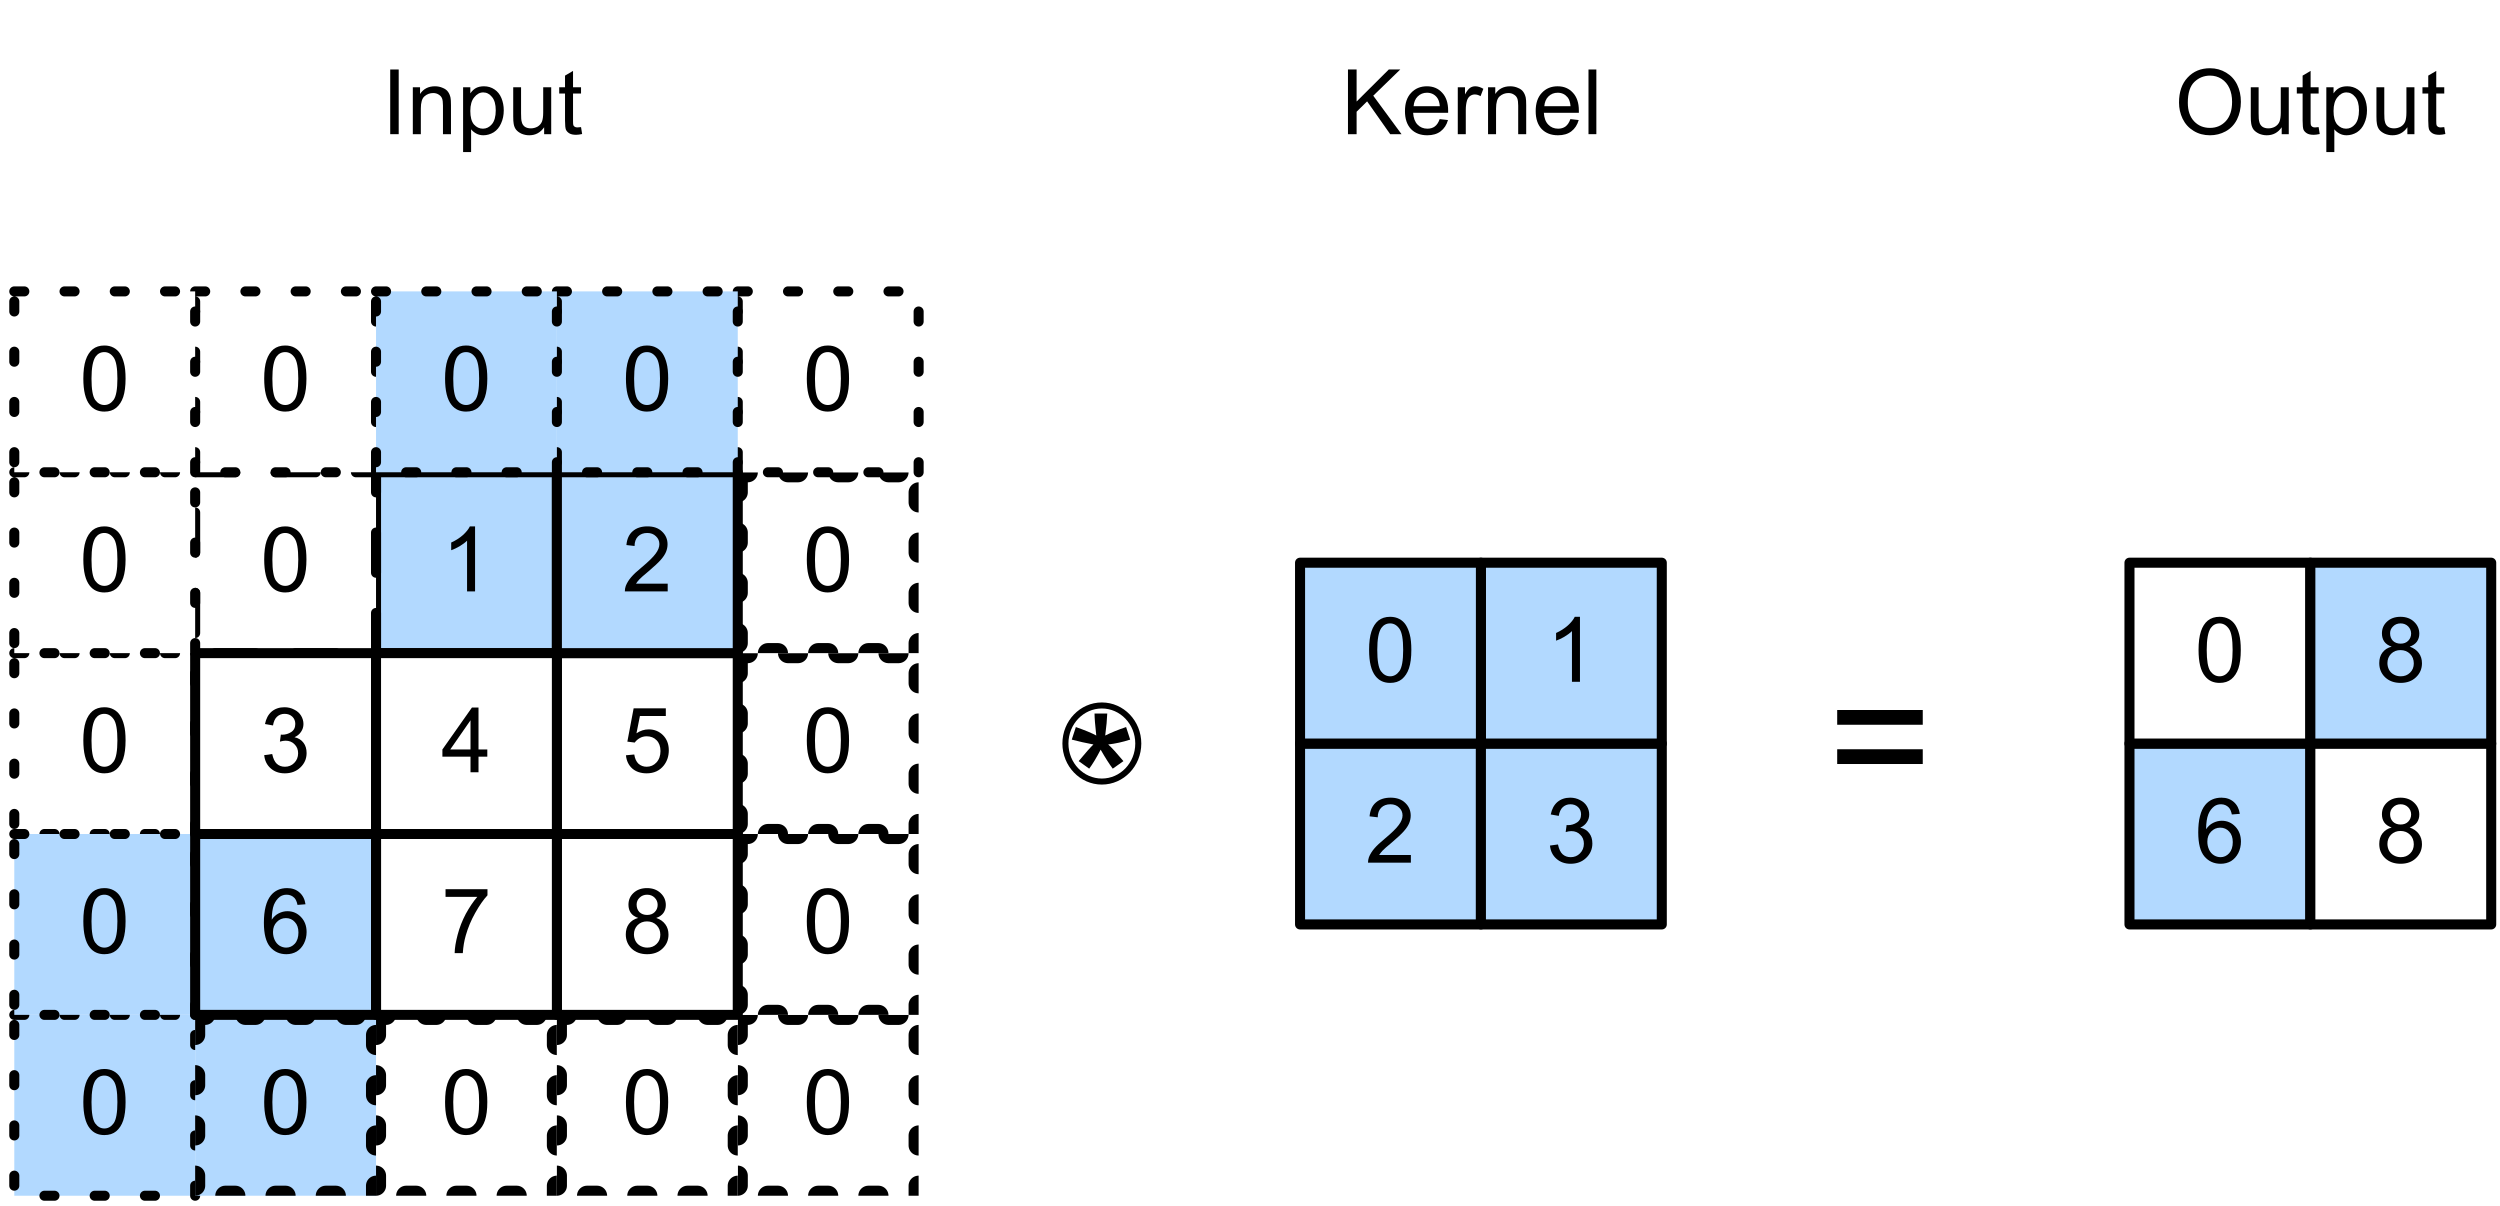 <?xml version="1.0" encoding="UTF-8" standalone="no"?>
<svg
   xmlns:dc="http://purl.org/dc/elements/1.1/"
   xmlns:cc="http://creativecommons.org/ns#"
   xmlns:rdf="http://www.w3.org/1999/02/22-rdf-syntax-ns#"
   xmlns:svg="http://www.w3.org/2000/svg"
   xmlns="http://www.w3.org/2000/svg"
   xmlns:sodipodi="http://sodipodi.sourceforge.net/DTD/sodipodi-0.dtd"
   xmlns:inkscape="http://www.inkscape.org/namespaces/inkscape"
   width="311pt"
   height="150pt"
   viewBox="0 0 311 150"
   version="1.1"
   id="svg212"
   sodipodi:docname="conv_stride.svg"
   inkscape:version="0.92.3 (2405546, 2018-03-11)"
   inkscape:export-filename="/home/mario/magomar@gmail.com/UOC/TFM/figs/other/conv_stride.svg.png"
   inkscape:export-xdpi="96"
   inkscape:export-ydpi="96">
  <sodipodi:namedview
     pagecolor="#ffffff"
     bordercolor="#666666"
     borderopacity="1"
     objecttolerance="10"
     gridtolerance="10"
     guidetolerance="10"
     inkscape:pageopacity="0"
     inkscape:pageshadow="2"
     inkscape:window-width="1960"
     inkscape:window-height="1120"
     id="namedview214"
     showgrid="false"
     inkscape:zoom="3.7234727"
     inkscape:cx="219.61676"
     inkscape:cy="82.848738"
     inkscape:window-x="968"
     inkscape:window-y="520"
     inkscape:window-maximized="0"
     inkscape:current-layer="svg212" />
  <defs
     id="defs23">
    <clipPath
       id="clip1">
      <path
         d="M 46.777 126.25 L 69.277 126.25 L 69.277 148.75 L 46.777 148.75 Z M 46.777 126.25 "
         id="path2" />
    </clipPath>
    <clipPath
       id="clip2">
      <path
         d="M 91.777 126.25 L 114.277 126.25 L 114.277 148.75 L 91.777 148.75 Z M 91.777 126.25 "
         id="path5" />
    </clipPath>
    <clipPath
       id="clip3">
      <path
         d="M 69.277 126.25 L 91.777 126.25 L 91.777 148.75 L 69.277 148.75 Z M 69.277 126.25 "
         id="path8" />
    </clipPath>
    <clipPath
       id="clip4">
      <path
         d="M 24.277 126.25 L 46.777 126.25 L 46.777 148.75 L 24.277 148.75 Z M 24.277 126.25 "
         id="path11" />
    </clipPath>
    <clipPath
       id="clip5">
      <path
         d="M 91.777 81.25 L 114.277 81.25 L 114.277 103.75 L 91.777 103.75 Z M 91.777 81.25 "
         id="path14" />
    </clipPath>
    <clipPath
       id="clip6">
      <path
         d="M 91.777 103.75 L 114.277 103.75 L 114.277 126.25 L 91.777 126.25 Z M 91.777 103.75 "
         id="path17" />
    </clipPath>
    <clipPath
       id="clip7">
      <path
         d="M 91.777 58.75 L 114.277 58.75 L 114.277 81.25 L 91.777 81.25 Z M 91.777 58.75 "
         id="path20" />
    </clipPath>
  </defs>
  <g
     id="surface1">
    <rect
       x="0"
       y="0"
       width="311"
       height="150"
       style="fill:rgb(100%,100%,100%);fill-opacity:1;stroke:none;"
       id="rect25" />
    <g
       clip-path="url(#clip1)"
       clip-rule="nonzero"
       id="g29">
      <path
         style="fill-rule:nonzero;fill:rgb(100%,100%,100%);fill-opacity:1;stroke-width:2;stroke-linecap:round;stroke-linejoin:round;stroke:rgb(0%,0%,0%);stroke-opacity:1;stroke-dasharray:1,4;stroke-miterlimit:10;"
         d="M 48.422 236 L 66.422 236 L 66.422 254 L 48.422 254 Z M 48.422 236 "
         transform="matrix(1.25,0,0,1.25,-13.75,-168.75)"
         id="path27" />
    </g>
    <path
       style=" stroke:none;fill-rule:nonzero;fill:rgb(0%,0%,0%);fill-opacity:1;"
       d="M 55.367 137.102 C 55.367 136.152 55.465 135.383 55.66 134.797 C 55.855 134.211 56.141 133.762 56.52 133.449 C 56.91 133.137 57.398 132.98 57.984 132.98 C 58.426 132.98 58.812 133.074 59.137 133.254 C 59.461 133.426 59.73 133.672 59.938 133.996 C 60.145 134.324 60.309 134.719 60.426 135.188 C 60.555 135.656 60.621 136.297 60.621 137.102 C 60.621 138.039 60.523 138.801 60.328 139.387 C 60.133 139.961 59.84 140.41 59.449 140.734 C 59.07 141.047 58.582 141.203 57.984 141.203 C 57.215 141.203 56.609 140.926 56.168 140.363 C 55.633 139.699 55.367 138.613 55.367 137.102 Z M 56.383 137.102 C 56.383 138.418 56.531 139.297 56.832 139.738 C 57.145 140.168 57.527 140.383 57.984 140.383 C 58.441 140.383 58.824 140.168 59.137 139.738 C 59.449 139.297 59.605 138.418 59.605 137.102 C 59.605 135.773 59.449 134.895 59.137 134.465 C 58.824 134.023 58.441 133.801 57.984 133.801 C 57.527 133.801 57.164 133.992 56.891 134.367 C 56.551 134.863 56.383 135.773 56.383 137.102 Z M 56.383 137.102 "
       id="path31" />
    <path
       style="fill-rule:nonzero;fill:rgb(69.804%,85.098%,100%);fill-opacity:1;stroke-width:1;stroke-linecap:round;stroke-linejoin:round;stroke:rgb(0%,0%,0%);stroke-opacity:1;stroke-dasharray:1,4;stroke-miterlimit:10;"
       d="M 12.422 236 L 30.422 236 L 30.422 254 L 12.422 254 Z M 12.422 236 "
       transform="matrix(1.25,0,0,1.25,-13.75,-168.75)"
       id="path33" />
    <path
       style=" stroke:none;fill-rule:nonzero;fill:rgb(0%,0%,0%);fill-opacity:1;"
       d="M 10.367 137.102 C 10.367 136.152 10.465 135.383 10.66 134.797 C 10.855 134.211 11.141 133.762 11.52 133.449 C 11.91 133.137 12.398 132.98 12.984 132.98 C 13.426 132.98 13.812 133.074 14.137 133.254 C 14.461 133.426 14.73 133.672 14.938 133.996 C 15.145 134.324 15.309 134.719 15.426 135.188 C 15.555 135.656 15.621 136.297 15.621 137.102 C 15.621 138.039 15.523 138.801 15.328 139.387 C 15.133 139.961 14.84 140.41 14.449 140.734 C 14.07 141.047 13.582 141.203 12.984 141.203 C 12.215 141.203 11.609 140.926 11.168 140.363 C 10.633 139.699 10.367 138.613 10.367 137.102 Z M 11.383 137.102 C 11.383 138.418 11.531 139.297 11.832 139.738 C 12.145 140.168 12.527 140.383 12.984 140.383 C 13.441 140.383 13.824 140.168 14.137 139.738 C 14.449 139.297 14.605 138.418 14.605 137.102 C 14.605 135.773 14.449 134.895 14.137 134.465 C 13.824 134.023 13.441 133.801 12.984 133.801 C 12.527 133.801 12.164 133.992 11.891 134.367 C 11.551 134.863 11.383 135.773 11.383 137.102 Z M 11.383 137.102 "
       id="path35" />
    <g
       clip-path="url(#clip2)"
       clip-rule="nonzero"
       id="g39">
      <path
         style="fill-rule:nonzero;fill:rgb(100%,100%,100%);fill-opacity:1;stroke-width:2;stroke-linecap:round;stroke-linejoin:round;stroke:rgb(0%,0%,0%);stroke-opacity:1;stroke-dasharray:1,4;stroke-miterlimit:10;"
         d="M 84.422 236 L 102.422 236 L 102.422 254 L 84.422 254 Z M 84.422 236 "
         transform="matrix(1.25,0,0,1.25,-13.75,-168.75)"
         id="path37" />
    </g>
    <path
       style=" stroke:none;fill-rule:nonzero;fill:rgb(0%,0%,0%);fill-opacity:1;"
       d="M 100.367 137.102 C 100.367 136.152 100.465 135.383 100.66 134.797 C 100.855 134.211 101.141 133.762 101.52 133.449 C 101.91 133.137 102.398 132.98 102.984 132.98 C 103.426 132.98 103.812 133.074 104.137 133.254 C 104.461 133.426 104.73 133.672 104.938 133.996 C 105.145 134.324 105.309 134.719 105.426 135.188 C 105.555 135.656 105.621 136.297 105.621 137.102 C 105.621 138.039 105.523 138.801 105.328 139.387 C 105.133 139.961 104.84 140.41 104.449 140.734 C 104.07 141.047 103.582 141.203 102.984 141.203 C 102.215 141.203 101.609 140.926 101.168 140.363 C 100.633 139.699 100.367 138.613 100.367 137.102 Z M 101.383 137.102 C 101.383 138.418 101.531 139.297 101.832 139.738 C 102.145 140.168 102.527 140.383 102.984 140.383 C 103.441 140.383 103.824 140.168 104.137 139.738 C 104.449 139.297 104.605 138.418 104.605 137.102 C 104.605 135.773 104.449 134.895 104.137 134.465 C 103.824 134.023 103.441 133.801 102.984 133.801 C 102.527 133.801 102.164 133.992 101.891 134.367 C 101.551 134.863 101.383 135.773 101.383 137.102 Z M 101.383 137.102 "
       id="path41" />
    <g
       clip-path="url(#clip3)"
       clip-rule="nonzero"
       id="g45">
      <path
         style="fill-rule:nonzero;fill:rgb(100%,100%,100%);fill-opacity:1;stroke-width:2;stroke-linecap:round;stroke-linejoin:round;stroke:rgb(0%,0%,0%);stroke-opacity:1;stroke-dasharray:1,4;stroke-miterlimit:10;"
         d="M 66.422 236 L 84.422 236 L 84.422 254 L 66.422 254 Z M 66.422 236 "
         transform="matrix(1.25,0,0,1.25,-13.75,-168.75)"
         id="path43" />
    </g>
    <path
       style=" stroke:none;fill-rule:nonzero;fill:rgb(0%,0%,0%);fill-opacity:1;"
       d="M 77.867 137.102 C 77.867 136.152 77.965 135.383 78.16 134.797 C 78.355 134.211 78.641 133.762 79.02 133.449 C 79.41 133.137 79.898 132.98 80.484 132.98 C 80.926 132.98 81.312 133.074 81.637 133.254 C 81.961 133.426 82.23 133.672 82.438 133.996 C 82.645 134.324 82.809 134.719 82.926 135.188 C 83.055 135.656 83.121 136.297 83.121 137.102 C 83.121 138.039 83.023 138.801 82.828 139.387 C 82.633 139.961 82.34 140.41 81.949 140.734 C 81.57 141.047 81.082 141.203 80.484 141.203 C 79.715 141.203 79.109 140.926 78.668 140.363 C 78.133 139.699 77.867 138.613 77.867 137.102 Z M 78.883 137.102 C 78.883 138.418 79.031 139.297 79.332 139.738 C 79.645 140.168 80.027 140.383 80.484 140.383 C 80.941 140.383 81.324 140.168 81.637 139.738 C 81.949 139.297 82.105 138.418 82.105 137.102 C 82.105 135.773 81.949 134.895 81.637 134.465 C 81.324 134.023 80.941 133.801 80.484 133.801 C 80.027 133.801 79.664 133.992 79.391 134.367 C 79.051 134.863 78.883 135.773 78.883 137.102 Z M 78.883 137.102 "
       id="path47" />
    <g
       clip-path="url(#clip4)"
       clip-rule="nonzero"
       id="g51">
      <path
         style="fill-rule:nonzero;fill:rgb(69.804%,85.098%,100%);fill-opacity:1;stroke-width:2;stroke-linecap:round;stroke-linejoin:round;stroke:rgb(0%,0%,0%);stroke-opacity:1;stroke-dasharray:1,4;stroke-miterlimit:10;"
         d="M 30.422 236 L 48.422 236 L 48.422 254 L 30.422 254 Z M 30.422 236 "
         transform="matrix(1.25,0,0,1.25,-13.75,-168.75)"
         id="path49" />
    </g>
    <path
       style=" stroke:none;fill-rule:nonzero;fill:rgb(0%,0%,0%);fill-opacity:1;"
       d="M 32.867 137.102 C 32.867 136.152 32.965 135.383 33.16 134.797 C 33.355 134.211 33.641 133.762 34.02 133.449 C 34.41 133.137 34.898 132.98 35.484 132.98 C 35.926 132.98 36.312 133.074 36.637 133.254 C 36.961 133.426 37.23 133.672 37.438 133.996 C 37.645 134.324 37.809 134.719 37.926 135.188 C 38.055 135.656 38.121 136.297 38.121 137.102 C 38.121 138.039 38.023 138.801 37.828 139.387 C 37.633 139.961 37.34 140.41 36.949 140.734 C 36.57 141.047 36.082 141.203 35.484 141.203 C 34.715 141.203 34.109 140.926 33.668 140.363 C 33.133 139.699 32.867 138.613 32.867 137.102 Z M 33.883 137.102 C 33.883 138.418 34.031 139.297 34.332 139.738 C 34.645 140.168 35.027 140.383 35.484 140.383 C 35.941 140.383 36.324 140.168 36.637 139.738 C 36.949 139.297 37.105 138.418 37.105 137.102 C 37.105 135.773 36.949 134.895 36.637 134.465 C 36.324 134.023 35.941 133.801 35.484 133.801 C 35.027 133.801 34.664 133.992 34.391 134.367 C 34.051 134.863 33.883 135.773 33.883 137.102 Z M 33.883 137.102 "
       id="path53" />
    <g
       clip-path="url(#clip5)"
       clip-rule="nonzero"
       id="g57">
      <path
         style="fill-rule:nonzero;fill:rgb(100%,100%,100%);fill-opacity:1;stroke-width:2;stroke-linecap:round;stroke-linejoin:round;stroke:rgb(0%,0%,0%);stroke-opacity:1;stroke-dasharray:1,4;stroke-miterlimit:10;"
         d="M 84.422 200 L 102.422 200 L 102.422 218 L 84.422 218 Z M 84.422 200 "
         transform="matrix(1.25,0,0,1.25,-13.75,-168.75)"
         id="path55" />
    </g>
    <path
       style=" stroke:none;fill-rule:nonzero;fill:rgb(0%,0%,0%);fill-opacity:1;"
       d="M 100.367 92.102 C 100.367 91.152 100.465 90.383 100.66 89.797 C 100.855 89.211 101.141 88.762 101.52 88.449 C 101.91 88.137 102.398 87.98 102.984 87.98 C 103.426 87.98 103.812 88.074 104.137 88.254 C 104.461 88.426 104.73 88.672 104.938 88.996 C 105.145 89.324 105.309 89.719 105.426 90.188 C 105.555 90.656 105.621 91.297 105.621 92.102 C 105.621 93.039 105.523 93.801 105.328 94.387 C 105.133 94.961 104.84 95.41 104.449 95.734 C 104.07 96.047 103.582 96.203 102.984 96.203 C 102.215 96.203 101.609 95.926 101.168 95.363 C 100.633 94.699 100.367 93.613 100.367 92.102 Z M 101.383 92.102 C 101.383 93.418 101.531 94.297 101.832 94.738 C 102.145 95.168 102.527 95.383 102.984 95.383 C 103.441 95.383 103.824 95.168 104.137 94.738 C 104.449 94.297 104.605 93.418 104.605 92.102 C 104.605 90.773 104.449 89.895 104.137 89.465 C 103.824 89.023 103.441 88.801 102.984 88.801 C 102.527 88.801 102.164 88.992 101.891 89.367 C 101.551 89.863 101.383 90.773 101.383 92.102 Z M 101.383 92.102 "
       id="path59" />
    <g
       clip-path="url(#clip6)"
       clip-rule="nonzero"
       id="g63">
      <path
         style="fill-rule:nonzero;fill:rgb(100%,100%,100%);fill-opacity:1;stroke-width:2;stroke-linecap:round;stroke-linejoin:round;stroke:rgb(0%,0%,0%);stroke-opacity:1;stroke-dasharray:1,4;stroke-miterlimit:10;"
         d="M 84.422 218 L 102.422 218 L 102.422 236 L 84.422 236 Z M 84.422 218 "
         transform="matrix(1.25,0,0,1.25,-13.75,-168.75)"
         id="path61" />
    </g>
    <path
       style=" stroke:none;fill-rule:nonzero;fill:rgb(0%,0%,0%);fill-opacity:1;"
       d="M 100.367 114.602 C 100.367 113.652 100.465 112.883 100.66 112.297 C 100.855 111.711 101.141 111.262 101.52 110.949 C 101.91 110.637 102.398 110.48 102.984 110.48 C 103.426 110.48 103.812 110.574 104.137 110.754 C 104.461 110.926 104.73 111.172 104.938 111.496 C 105.145 111.824 105.309 112.219 105.426 112.688 C 105.555 113.156 105.621 113.797 105.621 114.602 C 105.621 115.539 105.523 116.301 105.328 116.887 C 105.133 117.461 104.84 117.91 104.449 118.234 C 104.07 118.547 103.582 118.703 102.984 118.703 C 102.215 118.703 101.609 118.426 101.168 117.863 C 100.633 117.199 100.367 116.113 100.367 114.602 Z M 101.383 114.602 C 101.383 115.918 101.531 116.797 101.832 117.238 C 102.145 117.668 102.527 117.883 102.984 117.883 C 103.441 117.883 103.824 117.668 104.137 117.238 C 104.449 116.797 104.605 115.918 104.605 114.602 C 104.605 113.273 104.449 112.395 104.137 111.965 C 103.824 111.523 103.441 111.301 102.984 111.301 C 102.527 111.301 102.164 111.492 101.891 111.867 C 101.551 112.363 101.383 113.273 101.383 114.602 Z M 101.383 114.602 "
       id="path65" />
    <g
       clip-path="url(#clip7)"
       clip-rule="nonzero"
       id="g69">
      <path
         style="fill-rule:nonzero;fill:rgb(100%,100%,100%);fill-opacity:1;stroke-width:2;stroke-linecap:round;stroke-linejoin:round;stroke:rgb(0%,0%,0%);stroke-opacity:1;stroke-dasharray:1,4;stroke-miterlimit:10;"
         d="M 84.422 182 L 102.422 182 L 102.422 200 L 84.422 200 Z M 84.422 182 "
         transform="matrix(1.25,0,0,1.25,-13.75,-168.75)"
         id="path67" />
    </g>
    <path
       style=" stroke:none;fill-rule:nonzero;fill:rgb(0%,0%,0%);fill-opacity:1;"
       d="M 100.367 69.602 C 100.367 68.652 100.465 67.883 100.66 67.297 C 100.855 66.711 101.141 66.262 101.52 65.949 C 101.91 65.637 102.398 65.48 102.984 65.48 C 103.426 65.48 103.812 65.574 104.137 65.754 C 104.461 65.926 104.73 66.172 104.938 66.496 C 105.145 66.824 105.309 67.219 105.426 67.688 C 105.555 68.156 105.621 68.797 105.621 69.602 C 105.621 70.539 105.523 71.301 105.328 71.887 C 105.133 72.461 104.84 72.91 104.449 73.234 C 104.07 73.547 103.582 73.703 102.984 73.703 C 102.215 73.703 101.609 73.426 101.168 72.863 C 100.633 72.199 100.367 71.113 100.367 69.602 Z M 101.383 69.602 C 101.383 70.918 101.531 71.797 101.832 72.238 C 102.145 72.668 102.527 72.883 102.984 72.883 C 103.441 72.883 103.824 72.668 104.137 72.238 C 104.449 71.797 104.605 70.918 104.605 69.602 C 104.605 68.273 104.449 67.395 104.137 66.965 C 103.824 66.523 103.441 66.301 102.984 66.301 C 102.527 66.301 102.164 66.492 101.891 66.867 C 101.551 67.363 101.383 68.273 101.383 69.602 Z M 101.383 69.602 "
       id="path71" />
    <path
       style="fill-rule:nonzero;fill:rgb(100%,100%,100%);fill-opacity:1;stroke-width:1;stroke-linecap:round;stroke-linejoin:round;stroke:rgb(0%,0%,0%);stroke-opacity:1;stroke-dasharray:1,4;stroke-miterlimit:10;"
       d="M 84.422 164 L 102.422 164 L 102.422 182 L 84.422 182 Z M 84.422 164 "
       transform="matrix(1.25,0,0,1.25,-13.75,-168.75)"
       id="path73" />
    <path
       style=" stroke:none;fill-rule:nonzero;fill:rgb(0%,0%,0%);fill-opacity:1;"
       d="M 100.367 47.102 C 100.367 46.152 100.465 45.383 100.66 44.797 C 100.855 44.211 101.141 43.762 101.52 43.449 C 101.91 43.137 102.398 42.98 102.984 42.98 C 103.426 42.98 103.812 43.074 104.137 43.254 C 104.461 43.426 104.73 43.672 104.938 43.996 C 105.145 44.324 105.309 44.719 105.426 45.188 C 105.555 45.656 105.621 46.297 105.621 47.102 C 105.621 48.039 105.523 48.801 105.328 49.387 C 105.133 49.961 104.84 50.41 104.449 50.734 C 104.07 51.047 103.582 51.203 102.984 51.203 C 102.215 51.203 101.609 50.926 101.168 50.363 C 100.633 49.699 100.367 48.613 100.367 47.102 Z M 101.383 47.102 C 101.383 48.418 101.531 49.297 101.832 49.738 C 102.145 50.168 102.527 50.383 102.984 50.383 C 103.441 50.383 103.824 50.168 104.137 49.738 C 104.449 49.297 104.605 48.418 104.605 47.102 C 104.605 45.773 104.449 44.895 104.137 44.465 C 103.824 44.023 103.441 43.801 102.984 43.801 C 102.527 43.801 102.164 43.992 101.891 44.367 C 101.551 44.863 101.383 45.773 101.383 47.102 Z M 101.383 47.102 "
       id="path75" />
    <path
       style="fill-rule:nonzero;fill:rgb(100%,100%,100%);fill-opacity:1;stroke-width:1;stroke-linecap:round;stroke-linejoin:round;stroke:rgb(0%,0%,0%);stroke-opacity:1;stroke-dasharray:1,4;stroke-miterlimit:10;"
       d="M 12.422 200 L 30.422 200 L 30.422 218 L 12.422 218 Z M 12.422 200 "
       transform="matrix(1.25,0,0,1.25,-13.75,-168.75)"
       id="path77" />
    <path
       style=" stroke:none;fill-rule:nonzero;fill:rgb(0%,0%,0%);fill-opacity:1;"
       d="M 10.367 92.102 C 10.367 91.152 10.465 90.383 10.66 89.797 C 10.855 89.211 11.141 88.762 11.52 88.449 C 11.91 88.137 12.398 87.98 12.984 87.98 C 13.426 87.98 13.812 88.074 14.137 88.254 C 14.461 88.426 14.73 88.672 14.938 88.996 C 15.145 89.324 15.309 89.719 15.426 90.188 C 15.555 90.656 15.621 91.297 15.621 92.102 C 15.621 93.039 15.523 93.801 15.328 94.387 C 15.133 94.961 14.84 95.41 14.449 95.734 C 14.07 96.047 13.582 96.203 12.984 96.203 C 12.215 96.203 11.609 95.926 11.168 95.363 C 10.633 94.699 10.367 93.613 10.367 92.102 Z M 11.383 92.102 C 11.383 93.418 11.531 94.297 11.832 94.738 C 12.145 95.168 12.527 95.383 12.984 95.383 C 13.441 95.383 13.824 95.168 14.137 94.738 C 14.449 94.297 14.605 93.418 14.605 92.102 C 14.605 90.773 14.449 89.895 14.137 89.465 C 13.824 89.023 13.441 88.801 12.984 88.801 C 12.527 88.801 12.164 88.992 11.891 89.367 C 11.551 89.863 11.383 90.773 11.383 92.102 Z M 11.383 92.102 "
       id="path79" />
    <path
       style="fill-rule:nonzero;fill:rgb(69.804%,85.098%,100%);fill-opacity:1;stroke-width:1;stroke-linecap:round;stroke-linejoin:round;stroke:rgb(0%,0%,0%);stroke-opacity:1;stroke-miterlimit:10;"
       d="M 48.422 182 L 66.422 182 L 66.422 200 L 48.422 200 Z M 48.422 182 "
       transform="matrix(1.25,0,0,1.25,-13.75,-168.75)"
       id="path81" />
    <path
       style=" stroke:none;fill-rule:nonzero;fill:rgb(0%,0%,0%);fill-opacity:1;"
       d="M 59.098 73.566 L 58.102 73.566 L 58.102 67.258 C 57.867 67.492 57.555 67.727 57.164 67.961 C 56.773 68.184 56.43 68.348 56.129 68.449 L 56.129 67.492 C 56.676 67.246 57.156 66.941 57.574 66.574 C 57.992 66.199 58.285 65.832 58.453 65.48 L 59.098 65.48 Z M 59.098 73.566 "
       id="path83" />
    <path
       style="fill-rule:nonzero;fill:rgb(100%,100%,100%);fill-opacity:1;stroke-width:1;stroke-linecap:round;stroke-linejoin:round;stroke:rgb(0%,0%,0%);stroke-opacity:1;stroke-dasharray:4,4;stroke-miterlimit:10;"
       d="M 30.422 182 L 48.422 182 L 48.422 200 L 30.422 200 Z M 30.422 182 "
       transform="matrix(1.25,0,0,1.25,-13.75,-168.75)"
       id="path85" />
    <path
       style=" stroke:none;fill-rule:nonzero;fill:rgb(0%,0%,0%);fill-opacity:1;"
       d="M 32.867 69.602 C 32.867 68.652 32.965 67.883 33.16 67.297 C 33.355 66.711 33.641 66.262 34.02 65.949 C 34.41 65.637 34.898 65.48 35.484 65.48 C 35.926 65.48 36.312 65.574 36.637 65.754 C 36.961 65.926 37.23 66.172 37.438 66.496 C 37.645 66.824 37.809 67.219 37.926 67.688 C 38.055 68.156 38.121 68.797 38.121 69.602 C 38.121 70.539 38.023 71.301 37.828 71.887 C 37.633 72.461 37.34 72.91 36.949 73.234 C 36.57 73.547 36.082 73.703 35.484 73.703 C 34.715 73.703 34.109 73.426 33.668 72.863 C 33.133 72.199 32.867 71.113 32.867 69.602 Z M 33.883 69.602 C 33.883 70.918 34.031 71.797 34.332 72.238 C 34.645 72.668 35.027 72.883 35.484 72.883 C 35.941 72.883 36.324 72.668 36.637 72.238 C 36.949 71.797 37.105 70.918 37.105 69.602 C 37.105 68.273 36.949 67.395 36.637 66.965 C 36.324 66.523 35.941 66.301 35.484 66.301 C 35.027 66.301 34.664 66.492 34.391 66.867 C 34.051 67.363 33.883 68.273 33.883 69.602 Z M 33.883 69.602 "
       id="path87" />
    <path
       style="fill-rule:nonzero;fill:rgb(69.804%,85.098%,100%);fill-opacity:1;stroke-width:1;stroke-linecap:round;stroke-linejoin:round;stroke:rgb(0%,0%,0%);stroke-opacity:1;stroke-dasharray:1,4;stroke-miterlimit:10;"
       d="M 12.422 218 L 30.422 218 L 30.422 236 L 12.422 236 Z M 12.422 218 "
       transform="matrix(1.25,0,0,1.25,-13.75,-168.75)"
       id="path89" />
    <path
       style=" stroke:none;fill-rule:nonzero;fill:rgb(0%,0%,0%);fill-opacity:1;"
       d="M 10.367 114.602 C 10.367 113.652 10.465 112.883 10.66 112.297 C 10.855 111.711 11.141 111.262 11.52 110.949 C 11.91 110.637 12.398 110.48 12.984 110.48 C 13.426 110.48 13.812 110.574 14.137 110.754 C 14.461 110.926 14.73 111.172 14.938 111.496 C 15.145 111.824 15.309 112.219 15.426 112.688 C 15.555 113.156 15.621 113.797 15.621 114.602 C 15.621 115.539 15.523 116.301 15.328 116.887 C 15.133 117.461 14.84 117.91 14.449 118.234 C 14.07 118.547 13.582 118.703 12.984 118.703 C 12.215 118.703 11.609 118.426 11.168 117.863 C 10.633 117.199 10.367 116.113 10.367 114.602 Z M 11.383 114.602 C 11.383 115.918 11.531 116.797 11.832 117.238 C 12.145 117.668 12.527 117.883 12.984 117.883 C 13.441 117.883 13.824 117.668 14.137 117.238 C 14.449 116.797 14.605 115.918 14.605 114.602 C 14.605 113.273 14.449 112.395 14.137 111.965 C 13.824 111.523 13.441 111.301 12.984 111.301 C 12.527 111.301 12.164 111.492 11.891 111.867 C 11.551 112.363 11.383 113.273 11.383 114.602 Z M 11.383 114.602 "
       id="path91" />
    <path
       style="fill-rule:nonzero;fill:rgb(100%,100%,100%);fill-opacity:1;stroke-width:1;stroke-linecap:round;stroke-linejoin:round;stroke:rgb(0%,0%,0%);stroke-opacity:1;stroke-dasharray:1,4;stroke-miterlimit:10;"
       d="M 30.422 164 L 48.422 164 L 48.422 182 L 30.422 182 Z M 30.422 164 "
       transform="matrix(1.25,0,0,1.25,-13.75,-168.75)"
       id="path93" />
    <path
       style=" stroke:none;fill-rule:nonzero;fill:rgb(0%,0%,0%);fill-opacity:1;"
       d="M 32.867 47.102 C 32.867 46.152 32.965 45.383 33.16 44.797 C 33.355 44.211 33.641 43.762 34.02 43.449 C 34.41 43.137 34.898 42.98 35.484 42.98 C 35.926 42.98 36.312 43.074 36.637 43.254 C 36.961 43.426 37.23 43.672 37.438 43.996 C 37.645 44.324 37.809 44.719 37.926 45.188 C 38.055 45.656 38.121 46.297 38.121 47.102 C 38.121 48.039 38.023 48.801 37.828 49.387 C 37.633 49.961 37.34 50.41 36.949 50.734 C 36.57 51.047 36.082 51.203 35.484 51.203 C 34.715 51.203 34.109 50.926 33.668 50.363 C 33.133 49.699 32.867 48.613 32.867 47.102 Z M 33.883 47.102 C 33.883 48.418 34.031 49.297 34.332 49.738 C 34.645 50.168 35.027 50.383 35.484 50.383 C 35.941 50.383 36.324 50.168 36.637 49.738 C 36.949 49.297 37.105 48.418 37.105 47.102 C 37.105 45.773 36.949 44.895 36.637 44.465 C 36.324 44.023 35.941 43.801 35.484 43.801 C 35.027 43.801 34.664 43.992 34.391 44.367 C 34.051 44.863 33.883 45.773 33.883 47.102 Z M 33.883 47.102 "
       id="path95" />
    <path
       style="fill-rule:nonzero;fill:rgb(100%,100%,100%);fill-opacity:1;stroke-width:1;stroke-linecap:round;stroke-linejoin:round;stroke:rgb(0%,0%,0%);stroke-opacity:1;stroke-miterlimit:10;"
       d="M 30.422 200 L 48.422 200 L 48.422 218 L 30.422 218 Z M 30.422 200 "
       transform="matrix(1.25,0,0,1.25,-13.75,-168.75)"
       id="path97" />
    <path
       style=" stroke:none;fill-rule:nonzero;fill:rgb(0%,0%,0%);fill-opacity:1;"
       d="M 32.867 93.938 L 33.863 93.801 C 33.98 94.363 34.168 94.766 34.43 95.012 C 34.703 95.262 35.043 95.383 35.445 95.383 C 35.902 95.383 36.285 95.227 36.598 94.914 C 36.922 94.59 37.086 94.188 37.086 93.703 C 37.086 93.25 36.938 92.879 36.637 92.59 C 36.352 92.293 35.98 92.141 35.523 92.141 C 35.328 92.141 35.094 92.18 34.82 92.258 L 34.938 91.379 C 35.004 91.395 35.055 91.398 35.094 91.398 C 35.512 91.398 35.887 91.289 36.227 91.066 C 36.566 90.848 36.734 90.508 36.734 90.051 C 36.734 89.688 36.609 89.387 36.363 89.152 C 36.117 88.918 35.797 88.801 35.406 88.801 C 35.027 88.801 34.711 88.926 34.449 89.172 C 34.203 89.406 34.039 89.766 33.961 90.246 L 32.965 90.07 C 33.094 89.406 33.367 88.895 33.785 88.527 C 34.215 88.164 34.75 87.98 35.387 87.98 C 35.828 87.98 36.234 88.078 36.598 88.273 C 36.977 88.457 37.262 88.711 37.457 89.035 C 37.652 89.363 37.75 89.707 37.75 90.07 C 37.75 90.422 37.652 90.742 37.457 91.027 C 37.273 91.316 37 91.543 36.637 91.711 C 37.117 91.816 37.488 92.043 37.75 92.395 C 38.012 92.734 38.141 93.164 38.141 93.684 C 38.141 94.387 37.879 94.988 37.359 95.48 C 36.852 95.965 36.207 96.203 35.426 96.203 C 34.723 96.203 34.137 95.996 33.668 95.578 C 33.199 95.164 32.934 94.617 32.867 93.938 Z M 32.867 93.938 "
       id="path99" />
    <path
       style="fill-rule:nonzero;fill:rgb(100%,100%,100%);fill-opacity:1;stroke-width:1;stroke-linecap:round;stroke-linejoin:round;stroke:rgb(0%,0%,0%);stroke-opacity:1;stroke-dasharray:1,4;stroke-miterlimit:10;"
       d="M 12.422 182 L 30.422 182 L 30.422 200 L 12.422 200 Z M 12.422 182 "
       transform="matrix(1.25,0,0,1.25,-13.75,-168.75)"
       id="path101" />
    <path
       style=" stroke:none;fill-rule:nonzero;fill:rgb(0%,0%,0%);fill-opacity:1;"
       d="M 10.367 69.602 C 10.367 68.652 10.465 67.883 10.66 67.297 C 10.855 66.711 11.141 66.262 11.52 65.949 C 11.91 65.637 12.398 65.48 12.984 65.48 C 13.426 65.48 13.812 65.574 14.137 65.754 C 14.461 65.926 14.73 66.172 14.938 66.496 C 15.145 66.824 15.309 67.219 15.426 67.688 C 15.555 68.156 15.621 68.797 15.621 69.602 C 15.621 70.539 15.523 71.301 15.328 71.887 C 15.133 72.461 14.84 72.91 14.449 73.234 C 14.07 73.547 13.582 73.703 12.984 73.703 C 12.215 73.703 11.609 73.426 11.168 72.863 C 10.633 72.199 10.367 71.113 10.367 69.602 Z M 11.383 69.602 C 11.383 70.918 11.531 71.797 11.832 72.238 C 12.145 72.668 12.527 72.883 12.984 72.883 C 13.441 72.883 13.824 72.668 14.137 72.238 C 14.449 71.797 14.605 70.918 14.605 69.602 C 14.605 68.273 14.449 67.395 14.137 66.965 C 13.824 66.523 13.441 66.301 12.984 66.301 C 12.527 66.301 12.164 66.492 11.891 66.867 C 11.551 67.363 11.383 68.273 11.383 69.602 Z M 11.383 69.602 "
       id="path103" />
    <path
       style="fill-rule:nonzero;fill:rgb(100%,100%,100%);fill-opacity:1;stroke-width:1;stroke-linecap:round;stroke-linejoin:round;stroke:rgb(0%,0%,0%);stroke-opacity:1;stroke-miterlimit:10;"
       d="M 66.422 218 L 84.422 218 L 84.422 236 L 66.422 236 Z M 66.422 218 "
       transform="matrix(1.25,0,0,1.25,-13.75,-168.75)"
       id="path105" />
    <path
       style=" stroke:none;fill-rule:nonzero;fill:rgb(0%,0%,0%);fill-opacity:1;"
       d="M 79.391 114.191 C 78.973 114.051 78.668 113.84 78.473 113.566 C 78.277 113.281 78.18 112.941 78.18 112.551 C 78.18 111.965 78.387 111.477 78.805 111.086 C 79.234 110.684 79.793 110.48 80.484 110.48 C 81.188 110.48 81.754 110.691 82.184 111.105 C 82.613 111.512 82.828 112.004 82.828 112.59 C 82.828 112.957 82.73 113.281 82.535 113.566 C 82.34 113.84 82.039 114.051 81.637 114.191 C 82.133 114.363 82.508 114.629 82.77 114.992 C 83.031 115.344 83.16 115.77 83.16 116.262 C 83.16 116.953 82.914 117.531 82.418 118 C 81.938 118.469 81.297 118.703 80.504 118.703 C 79.711 118.703 79.066 118.469 78.57 118 C 78.09 117.531 77.848 116.945 77.848 116.242 C 77.848 115.723 77.977 115.285 78.238 114.934 C 78.512 114.57 78.895 114.324 79.391 114.191 Z M 79.195 112.531 C 79.195 112.91 79.312 113.223 79.547 113.469 C 79.793 113.703 80.113 113.82 80.504 113.82 C 80.895 113.82 81.207 113.703 81.441 113.469 C 81.688 113.223 81.812 112.922 81.812 112.57 C 81.812 112.219 81.688 111.922 81.441 111.672 C 81.195 111.426 80.883 111.301 80.504 111.301 C 80.125 111.301 79.812 111.426 79.566 111.672 C 79.32 111.906 79.195 112.195 79.195 112.531 Z M 78.863 116.242 C 78.863 116.531 78.93 116.805 79.059 117.062 C 79.203 117.324 79.402 117.527 79.664 117.668 C 79.926 117.812 80.211 117.883 80.523 117.883 C 80.992 117.883 81.375 117.734 81.676 117.434 C 81.988 117.137 82.145 116.75 82.145 116.281 C 82.145 115.801 81.988 115.402 81.676 115.09 C 81.363 114.777 80.965 114.621 80.484 114.621 C 80.016 114.621 79.625 114.777 79.312 115.09 C 79.012 115.402 78.863 115.789 78.863 116.242 Z M 78.863 116.242 "
       id="path107" />
    <path
       style="fill-rule:nonzero;fill:rgb(100%,100%,100%);fill-opacity:1;stroke-width:1;stroke-linecap:round;stroke-linejoin:round;stroke:rgb(0%,0%,0%);stroke-opacity:1;stroke-miterlimit:10;"
       d="M 66.422 200 L 84.422 200 L 84.422 218 L 66.422 218 Z M 66.422 200 "
       transform="matrix(1.25,0,0,1.25,-13.75,-168.75)"
       id="path109" />
    <path
       style=" stroke:none;fill-rule:nonzero;fill:rgb(0%,0%,0%);fill-opacity:1;"
       d="M 77.867 93.957 L 78.902 93.859 C 78.98 94.367 79.156 94.754 79.43 95.012 C 79.715 95.262 80.055 95.383 80.445 95.383 C 80.926 95.383 81.332 95.207 81.656 94.855 C 81.996 94.492 82.164 94.016 82.164 93.43 C 82.164 92.859 82 92.41 81.676 92.082 C 81.363 91.758 80.953 91.594 80.445 91.594 C 80.121 91.594 79.828 91.672 79.566 91.828 C 79.32 91.973 79.117 92.156 78.961 92.375 L 78.043 92.258 L 78.824 88.117 L 82.828 88.117 L 82.828 89.074 L 79.605 89.074 L 79.176 91.223 C 79.656 90.898 80.164 90.734 80.699 90.734 C 81.402 90.734 81.996 90.977 82.477 91.457 C 82.957 91.941 83.199 92.566 83.199 93.332 C 83.199 94.062 82.992 94.695 82.574 95.227 C 82.055 95.879 81.344 96.203 80.445 96.203 C 79.715 96.203 79.117 96.004 78.648 95.598 C 78.191 95.184 77.934 94.637 77.867 93.957 Z M 77.867 93.957 "
       id="path111" />
    <path
       style="fill-rule:nonzero;fill:rgb(100%,100%,100%);fill-opacity:1;stroke-width:1;stroke-linecap:round;stroke-linejoin:round;stroke:rgb(0%,0%,0%);stroke-opacity:1;stroke-dasharray:1,4;stroke-miterlimit:10;"
       d="M 12.422 164 L 30.422 164 L 30.422 182 L 12.422 182 Z M 12.422 164 "
       transform="matrix(1.25,0,0,1.25,-13.75,-168.75)"
       id="path113" />
    <path
       style=" stroke:none;fill-rule:nonzero;fill:rgb(0%,0%,0%);fill-opacity:1;"
       d="M 10.367 47.102 C 10.367 46.152 10.465 45.383 10.66 44.797 C 10.855 44.211 11.141 43.762 11.52 43.449 C 11.91 43.137 12.398 42.98 12.984 42.98 C 13.426 42.98 13.812 43.074 14.137 43.254 C 14.461 43.426 14.73 43.672 14.938 43.996 C 15.145 44.324 15.309 44.719 15.426 45.188 C 15.555 45.656 15.621 46.297 15.621 47.102 C 15.621 48.039 15.523 48.801 15.328 49.387 C 15.133 49.961 14.84 50.41 14.449 50.734 C 14.07 51.047 13.582 51.203 12.984 51.203 C 12.215 51.203 11.609 50.926 11.168 50.363 C 10.633 49.699 10.367 48.613 10.367 47.102 Z M 11.383 47.102 C 11.383 48.418 11.531 49.297 11.832 49.738 C 12.145 50.168 12.527 50.383 12.984 50.383 C 13.441 50.383 13.824 50.168 14.137 49.738 C 14.449 49.297 14.605 48.418 14.605 47.102 C 14.605 45.773 14.449 44.895 14.137 44.465 C 13.824 44.023 13.441 43.801 12.984 43.801 C 12.527 43.801 12.164 43.992 11.891 44.367 C 11.551 44.863 11.383 45.773 11.383 47.102 Z M 11.383 47.102 "
       id="path115" />
    <path
       style="fill-rule:nonzero;fill:rgb(69.804%,85.098%,100%);fill-opacity:1;stroke-width:1;stroke-linecap:round;stroke-linejoin:round;stroke:rgb(0%,0%,0%);stroke-opacity:1;stroke-miterlimit:10;"
       d="M 66.422 182 L 84.422 182 L 84.422 200 L 66.422 200 Z M 66.422 182 "
       transform="matrix(1.25,0,0,1.25,-13.75,-168.75)"
       id="path117" />
    <path
       style=" stroke:none;fill-rule:nonzero;fill:rgb(0%,0%,0%);fill-opacity:1;"
       d="M 83.062 72.609 L 83.062 73.566 L 77.73 73.566 C 77.73 73.332 77.77 73.105 77.848 72.883 C 77.992 72.52 78.211 72.16 78.512 71.809 C 78.812 71.457 79.242 71.055 79.801 70.598 C 80.672 69.871 81.258 69.297 81.559 68.879 C 81.871 68.465 82.027 68.066 82.027 67.688 C 82.027 67.297 81.883 66.973 81.598 66.711 C 81.324 66.438 80.965 66.301 80.523 66.301 C 80.043 66.301 79.656 66.445 79.371 66.73 C 79.086 67.02 78.941 67.414 78.941 67.922 L 77.926 67.805 C 77.992 67.051 78.25 66.477 78.707 66.086 C 79.164 65.684 79.773 65.48 80.543 65.48 C 81.312 65.48 81.918 65.695 82.359 66.125 C 82.816 66.555 83.043 67.082 83.043 67.707 C 83.043 68.035 82.977 68.352 82.848 68.664 C 82.719 68.977 82.496 69.309 82.184 69.66 C 81.883 70 81.383 70.469 80.68 71.066 C 80.082 71.562 79.695 71.902 79.527 72.082 C 79.359 72.266 79.223 72.441 79.117 72.609 Z M 83.062 72.609 "
       id="path119" />
    <path
       style="fill-rule:nonzero;fill:rgb(69.804%,85.098%,100%);fill-opacity:1;stroke-width:1;stroke-linecap:round;stroke-linejoin:round;stroke:rgb(0%,0%,0%);stroke-opacity:1;stroke-dasharray:1,4;stroke-miterlimit:10;"
       d="M 66.422 164 L 84.422 164 L 84.422 182 L 66.422 182 Z M 66.422 164 "
       transform="matrix(1.25,0,0,1.25,-13.75,-168.75)"
       id="path121" />
    <path
       style=" stroke:none;fill-rule:nonzero;fill:rgb(0%,0%,0%);fill-opacity:1;"
       d="M 77.867 47.102 C 77.867 46.152 77.965 45.383 78.16 44.797 C 78.355 44.211 78.641 43.762 79.02 43.449 C 79.41 43.137 79.898 42.98 80.484 42.98 C 80.926 42.98 81.312 43.074 81.637 43.254 C 81.961 43.426 82.23 43.672 82.438 43.996 C 82.645 44.324 82.809 44.719 82.926 45.188 C 83.055 45.656 83.121 46.297 83.121 47.102 C 83.121 48.039 83.023 48.801 82.828 49.387 C 82.633 49.961 82.34 50.41 81.949 50.734 C 81.57 51.047 81.082 51.203 80.484 51.203 C 79.715 51.203 79.109 50.926 78.668 50.363 C 78.133 49.699 77.867 48.613 77.867 47.102 Z M 78.883 47.102 C 78.883 48.418 79.031 49.297 79.332 49.738 C 79.645 50.168 80.027 50.383 80.484 50.383 C 80.941 50.383 81.324 50.168 81.637 49.738 C 81.949 49.297 82.105 48.418 82.105 47.102 C 82.105 45.773 81.949 44.895 81.637 44.465 C 81.324 44.023 80.941 43.801 80.484 43.801 C 80.027 43.801 79.664 43.992 79.391 44.367 C 79.051 44.863 78.883 45.773 78.883 47.102 Z M 78.883 47.102 "
       id="path123" />
    <path
       style="fill-rule:nonzero;fill:rgb(100%,100%,100%);fill-opacity:1;stroke-width:1;stroke-linecap:round;stroke-linejoin:round;stroke:rgb(0%,0%,0%);stroke-opacity:1;stroke-miterlimit:10;"
       d="M 48.422 218 L 66.422 218 L 66.422 236 L 48.422 236 Z M 48.422 218 "
       transform="matrix(1.25,0,0,1.25,-13.75,-168.75)"
       id="path125" />
    <path
       style=" stroke:none;fill-rule:nonzero;fill:rgb(0%,0%,0%);fill-opacity:1;"
       d="M 55.426 111.574 L 55.426 110.617 L 60.641 110.617 L 60.641 111.379 C 60.133 111.926 59.625 112.656 59.117 113.566 C 58.609 114.465 58.219 115.398 57.945 116.359 C 57.75 117.023 57.625 117.762 57.574 118.566 L 56.559 118.566 C 56.57 117.93 56.695 117.168 56.93 116.281 C 57.164 115.383 57.504 114.52 57.945 113.684 C 58.402 112.852 58.875 112.148 59.371 111.574 Z M 55.426 111.574 "
       id="path127" />
    <path
       style="fill-rule:nonzero;fill:rgb(100%,100%,100%);fill-opacity:1;stroke-width:1;stroke-linecap:round;stroke-linejoin:round;stroke:rgb(0%,0%,0%);stroke-opacity:1;stroke-miterlimit:10;"
       d="M 48.422 200 L 66.422 200 L 66.422 218 L 48.422 218 Z M 48.422 200 "
       transform="matrix(1.25,0,0,1.25,-13.75,-168.75)"
       id="path129" />
    <path
       style=" stroke:none;fill-rule:nonzero;fill:rgb(0%,0%,0%);fill-opacity:1;"
       d="M 58.531 96.066 L 58.531 94.133 L 55.035 94.133 L 55.035 93.234 L 58.707 88.02 L 59.527 88.02 L 59.527 93.234 L 60.621 93.234 L 60.621 94.133 L 59.527 94.133 L 59.527 96.066 Z M 58.531 93.234 L 58.531 89.602 L 56.012 93.234 Z M 58.531 93.234 "
       id="path131" />
    <path
       style="fill-rule:nonzero;fill:rgb(69.804%,85.098%,100%);fill-opacity:1;stroke-width:1;stroke-linecap:round;stroke-linejoin:round;stroke:rgb(0%,0%,0%);stroke-opacity:1;stroke-dasharray:1,4;stroke-miterlimit:10;"
       d="M 48.422 164 L 66.422 164 L 66.422 182 L 48.422 182 Z M 48.422 164 "
       transform="matrix(1.25,0,0,1.25,-13.75,-168.75)"
       id="path133" />
    <path
       style=" stroke:none;fill-rule:nonzero;fill:rgb(0%,0%,0%);fill-opacity:1;"
       d="M 55.367 47.102 C 55.367 46.152 55.465 45.383 55.66 44.797 C 55.855 44.211 56.141 43.762 56.52 43.449 C 56.91 43.137 57.398 42.98 57.984 42.98 C 58.426 42.98 58.812 43.074 59.137 43.254 C 59.461 43.426 59.73 43.672 59.938 43.996 C 60.145 44.324 60.309 44.719 60.426 45.188 C 60.555 45.656 60.621 46.297 60.621 47.102 C 60.621 48.039 60.523 48.801 60.328 49.387 C 60.133 49.961 59.84 50.41 59.449 50.734 C 59.07 51.047 58.582 51.203 57.984 51.203 C 57.215 51.203 56.609 50.926 56.168 50.363 C 55.633 49.699 55.367 48.613 55.367 47.102 Z M 56.383 47.102 C 56.383 48.418 56.531 49.297 56.832 49.738 C 57.145 50.168 57.527 50.383 57.984 50.383 C 58.441 50.383 58.824 50.168 59.137 49.738 C 59.449 49.297 59.605 48.418 59.605 47.102 C 59.605 45.773 59.449 44.895 59.137 44.465 C 58.824 44.023 58.441 43.801 57.984 43.801 C 57.527 43.801 57.164 43.992 56.891 44.367 C 56.551 44.863 56.383 45.773 56.383 47.102 Z M 56.383 47.102 "
       id="path135" />
    <path
       style="fill-rule:nonzero;fill:rgb(69.804%,85.098%,100%);fill-opacity:1;stroke-width:1;stroke-linecap:round;stroke-linejoin:round;stroke:rgb(0%,0%,0%);stroke-opacity:1;stroke-miterlimit:10;"
       d="M 30.422 218 L 48.422 218 L 48.422 236 L 30.422 236 Z M 30.422 218 "
       transform="matrix(1.25,0,0,1.25,-13.75,-168.75)"
       id="path137" />
    <path
       style=" stroke:none;fill-rule:nonzero;fill:rgb(0%,0%,0%);fill-opacity:1;"
       d="M 38.004 112.492 L 37.008 112.57 C 36.93 112.18 36.805 111.895 36.637 111.711 C 36.375 111.438 36.051 111.301 35.66 111.301 C 35.336 111.301 35.055 111.387 34.82 111.555 C 34.508 111.789 34.262 112.121 34.078 112.551 C 33.91 112.98 33.816 113.602 33.805 114.406 C 34.039 114.055 34.324 113.797 34.664 113.625 C 35.016 113.445 35.379 113.352 35.758 113.352 C 36.422 113.352 36.98 113.594 37.438 114.074 C 37.906 114.559 38.141 115.184 38.141 115.949 C 38.141 116.457 38.031 116.934 37.809 117.375 C 37.586 117.805 37.289 118.137 36.91 118.371 C 36.531 118.59 36.102 118.703 35.621 118.703 C 34.801 118.703 34.129 118.406 33.609 117.805 C 33.09 117.195 32.828 116.191 32.828 114.797 C 32.828 113.25 33.113 112.117 33.688 111.398 C 34.184 110.789 34.859 110.48 35.719 110.48 C 36.344 110.48 36.859 110.664 37.262 111.027 C 37.664 111.379 37.914 111.867 38.004 112.492 Z M 33.961 115.949 C 33.961 116.301 34.031 116.633 34.176 116.945 C 34.32 117.246 34.52 117.48 34.781 117.648 C 35.043 117.805 35.316 117.883 35.602 117.883 C 36.02 117.883 36.375 117.723 36.676 117.395 C 36.977 117.059 37.125 116.594 37.125 116.008 C 37.125 115.449 36.977 115.012 36.676 114.699 C 36.391 114.375 36.02 114.211 35.562 114.211 C 35.121 114.211 34.742 114.375 34.43 114.699 C 34.117 115.012 33.961 115.43 33.961 115.949 Z M 33.961 115.949 "
       id="path139" />
    <path
       style="fill-rule:nonzero;fill:rgb(69.804%,85.098%,100%);fill-opacity:1;stroke-width:1;stroke-linecap:round;stroke-linejoin:round;stroke:rgb(0%,0%,0%);stroke-opacity:1;stroke-miterlimit:10;"
       d="M 140.381 209 L 158.381 209 L 158.381 227 L 140.381 227 Z M 140.381 209 "
       transform="matrix(1.25,0,0,1.25,-13.75,-168.75)"
       id="path141" />
    <path
       style=" stroke:none;fill-rule:nonzero;fill:rgb(0%,0%,0%);fill-opacity:1;"
       d="M 175.512 106.359 L 175.512 107.316 L 170.18 107.316 C 170.18 107.082 170.219 106.855 170.297 106.633 C 170.441 106.27 170.66 105.91 170.961 105.559 C 171.262 105.207 171.691 104.805 172.25 104.348 C 173.121 103.621 173.707 103.047 174.008 102.629 C 174.32 102.215 174.477 101.816 174.477 101.438 C 174.477 101.047 174.332 100.723 174.047 100.461 C 173.773 100.188 173.414 100.051 172.973 100.051 C 172.492 100.051 172.105 100.195 171.82 100.48 C 171.535 100.77 171.391 101.164 171.391 101.672 L 170.375 101.555 C 170.441 100.801 170.699 100.227 171.156 99.836 C 171.613 99.434 172.223 99.23 172.992 99.23 C 173.762 99.23 174.367 99.445 174.809 99.875 C 175.266 100.305 175.492 100.832 175.492 101.457 C 175.492 101.785 175.426 102.102 175.297 102.414 C 175.168 102.727 174.945 103.059 174.633 103.41 C 174.332 103.75 173.832 104.219 173.129 104.816 C 172.531 105.312 172.145 105.652 171.977 105.832 C 171.809 106.016 171.672 106.191 171.566 106.359 Z M 175.512 106.359 "
       id="path143" />
    <path
       style="fill-rule:nonzero;fill:rgb(69.804%,85.098%,100%);fill-opacity:1;stroke-width:1;stroke-linecap:round;stroke-linejoin:round;stroke:rgb(0%,0%,0%);stroke-opacity:1;stroke-miterlimit:10;"
       d="M 158.381 209 L 176.381 209 L 176.381 227 L 158.381 227 Z M 158.381 209 "
       transform="matrix(1.25,0,0,1.25,-13.75,-168.75)"
       id="path145" />
    <path
       style=" stroke:none;fill-rule:nonzero;fill:rgb(0%,0%,0%);fill-opacity:1;"
       d="M 192.816 105.188 L 193.812 105.051 C 193.93 105.613 194.117 106.016 194.379 106.262 C 194.652 106.512 194.992 106.633 195.395 106.633 C 195.852 106.633 196.234 106.477 196.547 106.164 C 196.871 105.84 197.035 105.438 197.035 104.953 C 197.035 104.5 196.887 104.129 196.586 103.84 C 196.301 103.543 195.93 103.391 195.473 103.391 C 195.277 103.391 195.043 103.43 194.77 103.508 L 194.887 102.629 C 194.953 102.645 195.004 102.648 195.043 102.648 C 195.461 102.648 195.836 102.539 196.176 102.316 C 196.516 102.098 196.684 101.758 196.684 101.301 C 196.684 100.938 196.559 100.637 196.312 100.402 C 196.066 100.168 195.746 100.051 195.355 100.051 C 194.977 100.051 194.66 100.176 194.398 100.422 C 194.152 100.656 193.988 101.016 193.91 101.496 L 192.914 101.32 C 193.043 100.656 193.316 100.145 193.734 99.777 C 194.164 99.414 194.699 99.23 195.336 99.23 C 195.777 99.23 196.184 99.328 196.547 99.523 C 196.926 99.707 197.211 99.961 197.406 100.285 C 197.602 100.613 197.699 100.957 197.699 101.32 C 197.699 101.672 197.602 101.992 197.406 102.277 C 197.223 102.566 196.949 102.793 196.586 102.961 C 197.066 103.066 197.438 103.293 197.699 103.645 C 197.961 103.984 198.09 104.414 198.09 104.934 C 198.09 105.637 197.828 106.238 197.309 106.73 C 196.801 107.215 196.156 107.453 195.375 107.453 C 194.672 107.453 194.086 107.246 193.617 106.828 C 193.148 106.414 192.883 105.867 192.816 105.188 Z M 192.816 105.188 "
       id="path147" />
    <path
       style="fill-rule:nonzero;fill:rgb(69.804%,85.098%,100%);fill-opacity:1;stroke-width:1;stroke-linecap:round;stroke-linejoin:round;stroke:rgb(0%,0%,0%);stroke-opacity:1;stroke-miterlimit:10;"
       d="M 158.381 191 L 176.381 191 L 176.381 209 L 158.381 209 Z M 158.381 191 "
       transform="matrix(1.25,0,0,1.25,-13.75,-168.75)"
       id="path149" />
    <path
       style=" stroke:none;fill-rule:nonzero;fill:rgb(0%,0%,0%);fill-opacity:1;"
       d="M 196.547 84.816 L 195.551 84.816 L 195.551 78.508 C 195.316 78.742 195.004 78.977 194.613 79.211 C 194.223 79.434 193.879 79.598 193.578 79.699 L 193.578 78.742 C 194.125 78.496 194.605 78.191 195.023 77.824 C 195.441 77.449 195.734 77.082 195.902 76.73 L 196.547 76.73 Z M 196.547 84.816 "
       id="path151" />
    <path
       style="fill-rule:nonzero;fill:rgb(69.804%,85.098%,100%);fill-opacity:1;stroke-width:1;stroke-linecap:round;stroke-linejoin:round;stroke:rgb(0%,0%,0%);stroke-opacity:1;stroke-miterlimit:10;"
       d="M 140.381 191 L 158.381 191 L 158.381 209 L 140.381 209 Z M 140.381 191 "
       transform="matrix(1.25,0,0,1.25,-13.75,-168.75)"
       id="path153" />
    <path
       style=" stroke:none;fill-rule:nonzero;fill:rgb(0%,0%,0%);fill-opacity:1;"
       d="M 170.316 80.852 C 170.316 79.902 170.414 79.133 170.609 78.547 C 170.805 77.961 171.09 77.512 171.469 77.199 C 171.859 76.887 172.348 76.73 172.934 76.73 C 173.375 76.73 173.762 76.824 174.086 77.004 C 174.41 77.176 174.68 77.422 174.887 77.746 C 175.094 78.074 175.258 78.469 175.375 78.938 C 175.504 79.406 175.57 80.047 175.57 80.852 C 175.57 81.789 175.473 82.551 175.277 83.137 C 175.082 83.711 174.789 84.16 174.398 84.484 C 174.02 84.797 173.531 84.953 172.934 84.953 C 172.164 84.953 171.559 84.676 171.117 84.113 C 170.582 83.449 170.316 82.363 170.316 80.852 Z M 171.332 80.852 C 171.332 82.168 171.48 83.047 171.781 83.488 C 172.094 83.918 172.477 84.133 172.934 84.133 C 173.391 84.133 173.773 83.918 174.086 83.488 C 174.398 83.047 174.555 82.168 174.555 80.852 C 174.555 79.523 174.398 78.645 174.086 78.215 C 173.773 77.773 173.391 77.551 172.934 77.551 C 172.477 77.551 172.113 77.742 171.84 78.117 C 171.5 78.613 171.332 79.523 171.332 80.852 Z M 171.332 80.852 "
       id="path155" />
    <path
       style="fill-rule:nonzero;fill:rgb(69.804%,85.098%,100%);fill-opacity:1;stroke-width:1;stroke-linecap:round;stroke-linejoin:round;stroke:rgb(0%,0%,0%);stroke-opacity:1;stroke-miterlimit:10;"
       d="M 222.925 209 L 240.925 209 L 240.925 227 L 222.925 227 Z M 222.925 209 "
       transform="matrix(1.25,0,0,1.25,-13.75,-168.75)"
       id="path157" />
    <path
       style=" stroke:none;fill-rule:nonzero;fill:rgb(0%,0%,0%);fill-opacity:1;"
       d="M 278.637 101.242 L 277.641 101.32 C 277.562 100.93 277.434 100.645 277.27 100.461 C 277.004 100.188 276.684 100.051 276.293 100.051 C 275.965 100.051 275.688 100.137 275.453 100.305 C 275.141 100.539 274.891 100.871 274.711 101.301 C 274.539 101.73 274.445 102.352 274.438 103.156 C 274.672 102.805 274.953 102.547 275.297 102.375 C 275.648 102.195 276.008 102.102 276.391 102.102 C 277.055 102.102 277.609 102.344 278.07 102.824 C 278.539 103.309 278.773 103.934 278.773 104.699 C 278.773 105.207 278.66 105.684 278.441 106.125 C 278.215 106.555 277.918 106.887 277.543 107.121 C 277.16 107.34 276.73 107.453 276.254 107.453 C 275.434 107.453 274.758 107.156 274.242 106.555 C 273.719 105.945 273.461 104.941 273.461 103.547 C 273.461 102 273.742 100.867 274.32 100.148 C 274.812 99.539 275.492 99.23 276.352 99.23 C 276.977 99.23 277.488 99.414 277.895 99.777 C 278.293 100.129 278.543 100.617 278.637 101.242 Z M 274.594 104.699 C 274.594 105.051 274.66 105.383 274.809 105.695 C 274.949 105.996 275.148 106.23 275.414 106.398 C 275.672 106.555 275.945 106.633 276.234 106.633 C 276.648 106.633 277.004 106.473 277.309 106.145 C 277.605 105.809 277.758 105.344 277.758 104.758 C 277.758 104.199 277.605 103.762 277.309 103.449 C 277.02 103.125 276.648 102.961 276.195 102.961 C 275.75 102.961 275.375 103.125 275.062 103.449 C 274.75 103.762 274.594 104.18 274.594 104.699 Z M 274.594 104.699 "
       id="path159" />
    <path
       style="fill-rule:nonzero;fill:rgb(100%,100%,100%);fill-opacity:1;stroke-width:1;stroke-linecap:round;stroke-linejoin:round;stroke:rgb(0%,0%,0%);stroke-opacity:1;stroke-miterlimit:10;"
       d="M 240.925 209 L 258.925 209 L 258.925 227 L 240.925 227 Z M 240.925 209 "
       transform="matrix(1.25,0,0,1.25,-13.75,-168.75)"
       id="path161" />
    <path
       style=" stroke:none;fill-rule:nonzero;fill:rgb(0%,0%,0%);fill-opacity:1;"
       d="M 297.523 102.941 C 297.102 102.801 296.801 102.59 296.605 102.316 C 296.41 102.031 296.312 101.691 296.312 101.301 C 296.312 100.715 296.516 100.227 296.938 99.836 C 297.367 99.434 297.922 99.23 298.617 99.23 C 299.32 99.23 299.887 99.441 300.316 99.855 C 300.746 100.262 300.961 100.754 300.961 101.34 C 300.961 101.707 300.863 102.031 300.668 102.316 C 300.473 102.59 300.168 102.801 299.77 102.941 C 300.262 103.113 300.637 103.379 300.902 103.742 C 301.16 104.094 301.293 104.52 301.293 105.012 C 301.293 105.703 301.043 106.281 300.551 106.75 C 300.066 107.219 299.426 107.453 298.637 107.453 C 297.84 107.453 297.195 107.219 296.703 106.75 C 296.219 106.281 295.98 105.695 295.98 104.992 C 295.98 104.473 296.105 104.035 296.371 103.684 C 296.645 103.32 297.023 103.074 297.523 102.941 Z M 297.328 101.281 C 297.328 101.66 297.445 101.973 297.68 102.219 C 297.922 102.453 298.246 102.57 298.637 102.57 C 299.027 102.57 299.34 102.453 299.574 102.219 C 299.816 101.973 299.945 101.672 299.945 101.32 C 299.945 100.969 299.816 100.672 299.574 100.422 C 299.324 100.176 299.012 100.051 298.637 100.051 C 298.254 100.051 297.941 100.176 297.699 100.422 C 297.449 100.656 297.328 100.945 297.328 101.281 Z M 296.996 104.992 C 296.996 105.281 297.059 105.555 297.191 105.812 C 297.332 106.074 297.531 106.277 297.797 106.418 C 298.055 106.562 298.344 106.633 298.656 106.633 C 299.125 106.633 299.504 106.484 299.809 106.184 C 300.121 105.887 300.277 105.5 300.277 105.031 C 300.277 104.551 300.121 104.152 299.809 103.84 C 299.496 103.527 299.094 103.371 298.617 103.371 C 298.148 103.371 297.758 103.527 297.445 103.84 C 297.141 104.152 296.996 104.539 296.996 104.992 Z M 296.996 104.992 "
       id="path163" />
    <path
       style="fill-rule:nonzero;fill:rgb(100%,100%,100%);fill-opacity:1;stroke-width:1;stroke-linecap:round;stroke-linejoin:round;stroke:rgb(0%,0%,0%);stroke-opacity:1;stroke-miterlimit:10;"
       d="M 222.925 191 L 240.925 191 L 240.925 209 L 222.925 209 Z M 222.925 191 "
       transform="matrix(1.25,0,0,1.25,-13.75,-168.75)"
       id="path165" />
    <path
       style=" stroke:none;fill-rule:nonzero;fill:rgb(0%,0%,0%);fill-opacity:1;"
       d="M 273.5 80.852 C 273.5 79.902 273.598 79.133 273.793 78.547 C 273.988 77.961 274.27 77.512 274.652 77.199 C 275.043 76.887 275.531 76.73 276.117 76.73 C 276.555 76.73 276.941 76.824 277.27 77.004 C 277.59 77.176 277.859 77.422 278.07 77.746 C 278.273 78.074 278.441 78.469 278.559 78.938 C 278.684 79.406 278.754 80.047 278.754 80.852 C 278.754 81.789 278.656 82.551 278.461 83.137 C 278.266 83.711 277.973 84.16 277.582 84.484 C 277.199 84.797 276.711 84.953 276.117 84.953 C 275.344 84.953 274.738 84.676 274.301 84.113 C 273.762 83.449 273.5 82.363 273.5 80.852 Z M 274.516 80.852 C 274.516 82.168 274.66 83.047 274.965 83.488 C 275.277 83.918 275.656 84.133 276.117 84.133 C 276.57 84.133 276.957 83.918 277.27 83.488 C 277.582 83.047 277.738 82.168 277.738 80.852 C 277.738 79.523 277.582 78.645 277.27 78.215 C 276.957 77.773 276.57 77.551 276.117 77.551 C 275.656 77.551 275.297 77.742 275.023 78.117 C 274.68 78.613 274.516 79.523 274.516 80.852 Z M 274.516 80.852 "
       id="path167" />
    <path
       style="fill-rule:nonzero;fill:rgb(69.804%,85.098%,100%);fill-opacity:1;stroke-width:1;stroke-linecap:round;stroke-linejoin:round;stroke:rgb(0%,0%,0%);stroke-opacity:1;stroke-miterlimit:10;"
       d="M 240.925 191 L 258.925 191 L 258.925 209 L 240.925 209 Z M 240.925 191 "
       transform="matrix(1.25,0,0,1.25,-13.75,-168.75)"
       id="path169" />
    <path
       style=" stroke:none;fill-rule:nonzero;fill:rgb(0%,0%,0%);fill-opacity:1;"
       d="M 297.523 80.441 C 297.102 80.301 296.801 80.09 296.605 79.816 C 296.41 79.531 296.312 79.191 296.312 78.801 C 296.312 78.215 296.516 77.727 296.938 77.336 C 297.367 76.934 297.922 76.73 298.617 76.73 C 299.32 76.73 299.887 76.941 300.316 77.355 C 300.746 77.762 300.961 78.254 300.961 78.84 C 300.961 79.207 300.863 79.531 300.668 79.816 C 300.473 80.09 300.168 80.301 299.77 80.441 C 300.262 80.613 300.637 80.879 300.902 81.242 C 301.16 81.594 301.293 82.02 301.293 82.512 C 301.293 83.203 301.043 83.781 300.551 84.25 C 300.066 84.719 299.426 84.953 298.637 84.953 C 297.84 84.953 297.195 84.719 296.703 84.25 C 296.219 83.781 295.98 83.195 295.98 82.492 C 295.98 81.973 296.105 81.535 296.371 81.184 C 296.645 80.82 297.023 80.574 297.523 80.441 Z M 297.328 78.781 C 297.328 79.16 297.445 79.473 297.68 79.719 C 297.922 79.953 298.246 80.07 298.637 80.07 C 299.027 80.07 299.34 79.953 299.574 79.719 C 299.816 79.473 299.945 79.172 299.945 78.82 C 299.945 78.469 299.816 78.172 299.574 77.922 C 299.324 77.676 299.012 77.551 298.637 77.551 C 298.254 77.551 297.941 77.676 297.699 77.922 C 297.449 78.156 297.328 78.445 297.328 78.781 Z M 296.996 82.492 C 296.996 82.781 297.059 83.055 297.191 83.312 C 297.332 83.574 297.531 83.777 297.797 83.918 C 298.055 84.062 298.344 84.133 298.656 84.133 C 299.125 84.133 299.504 83.984 299.809 83.684 C 300.121 83.387 300.277 83 300.277 82.531 C 300.277 82.051 300.121 81.652 299.809 81.34 C 299.496 81.027 299.094 80.871 298.617 80.871 C 298.148 80.871 297.758 81.027 297.445 81.34 C 297.141 81.652 296.996 82.039 296.996 82.492 Z M 296.996 82.492 "
       id="path171" />
    <path
       style=" stroke:none;fill-rule:nonzero;fill:rgb(0%,0%,0%);fill-opacity:1;"
       d="M 133.328 92.008 L 133.836 90.445 C 134.996 90.852 135.84 91.203 136.375 91.5 C 136.23 90.188 136.16 89.273 136.16 88.766 L 137.742 88.766 C 137.715 89.5 137.633 90.406 137.488 91.5 C 138.242 91.125 139.109 90.773 140.086 90.445 L 140.594 92.008 C 139.656 92.312 138.746 92.512 137.859 92.613 C 138.301 93.004 138.934 93.699 139.754 94.684 L 138.426 95.621 C 137.996 95.051 137.496 94.266 136.922 93.258 C 136.375 94.305 135.898 95.09 135.496 95.621 L 134.188 94.684 C 135.047 93.645 135.66 92.957 136.023 92.613 C 135.074 92.434 134.176 92.234 133.328 92.008 Z M 133.328 92.008 "
       id="path173" />
    <path
       style=" stroke:none;fill-rule:nonzero;fill:rgb(0%,0%,0%);fill-opacity:1;"
       d="M 239.191 90.16 L 228.547 90.16 L 228.547 88.324 L 239.191 88.324 Z M 239.191 95.043 L 228.547 95.043 L 228.547 93.207 L 239.191 93.207 Z M 239.191 95.043 "
       id="path175" />
    <path
       style=" stroke:none;fill-rule:nonzero;fill:rgb(0%,0%,0%);fill-opacity:1;"
       d="M 271.07 12.766 C 271.07 11.438 271.426 10.398 272.145 9.641 C 272.855 8.875 273.785 8.488 274.918 8.488 C 275.66 8.488 276.328 8.672 276.93 9.035 C 277.523 9.387 277.984 9.883 278.297 10.52 C 278.609 11.16 278.766 11.875 278.766 12.668 C 278.766 13.488 278.598 14.227 278.277 14.875 C 277.949 15.516 277.48 16.004 276.871 16.34 C 276.27 16.668 275.621 16.828 274.918 16.828 C 274.16 16.828 273.48 16.648 272.887 16.281 C 272.285 15.918 271.832 15.418 271.52 14.777 C 271.215 14.141 271.07 13.469 271.07 12.766 Z M 272.164 12.785 C 272.164 13.762 272.422 14.531 272.945 15.09 C 273.461 15.637 274.121 15.91 274.918 15.91 C 275.707 15.91 276.367 15.633 276.891 15.07 C 277.406 14.512 277.672 13.711 277.672 12.668 C 277.672 12.02 277.559 11.453 277.34 10.969 C 277.113 10.477 276.793 10.09 276.363 9.816 C 275.934 9.543 275.453 9.406 274.938 9.406 C 274.18 9.406 273.531 9.668 272.984 10.188 C 272.438 10.711 272.164 11.574 272.164 12.785 Z M 272.164 12.785 "
       id="path177" />
    <path
       style=" stroke:none;fill-rule:nonzero;fill:rgb(0%,0%,0%);fill-opacity:1;"
       d="M 283.844 16.691 L 283.844 15.832 C 283.387 16.496 282.77 16.828 281.988 16.828 C 281.648 16.828 281.328 16.758 281.031 16.633 C 280.73 16.492 280.504 16.32 280.348 16.125 C 280.203 15.93 280.105 15.691 280.055 15.402 C 280.016 15.207 279.996 14.895 279.996 14.465 L 279.996 10.852 L 280.973 10.852 L 280.973 14.094 C 280.973 14.617 280.996 14.961 281.051 15.129 C 281.102 15.391 281.227 15.598 281.422 15.754 C 281.629 15.898 281.883 15.969 282.184 15.969 C 282.48 15.969 282.762 15.898 283.023 15.754 C 283.281 15.598 283.465 15.391 283.57 15.129 C 283.672 14.871 283.727 14.484 283.727 13.977 L 283.727 10.852 L 284.723 10.852 L 284.723 16.691 Z M 283.844 16.691 "
       id="path179" />
    <path
       style=" stroke:none;fill-rule:nonzero;fill:rgb(0%,0%,0%);fill-opacity:1;"
       d="M 288.438 15.812 L 288.574 16.672 C 288.285 16.734 288.035 16.77 287.832 16.77 C 287.465 16.77 287.188 16.711 286.992 16.594 C 286.797 16.477 286.648 16.328 286.562 16.145 C 286.484 15.965 286.445 15.578 286.445 14.992 L 286.445 11.633 L 285.723 11.633 L 285.723 10.852 L 286.445 10.852 L 286.445 9.406 L 287.441 8.82 L 287.441 10.852 L 288.438 10.852 L 288.438 11.633 L 287.441 11.633 L 287.441 15.031 C 287.441 15.32 287.449 15.5 287.48 15.578 C 287.52 15.656 287.578 15.723 287.656 15.773 C 287.734 15.828 287.84 15.852 287.988 15.852 C 288.105 15.852 288.25 15.84 288.438 15.812 Z M 288.438 15.812 "
       id="path181" />
    <path
       style=" stroke:none;fill-rule:nonzero;fill:rgb(0%,0%,0%);fill-opacity:1;"
       d="M 289.395 18.918 L 289.395 10.852 L 290.293 10.852 L 290.293 11.613 C 290.496 11.316 290.73 11.094 290.996 10.949 C 291.27 10.809 291.602 10.734 291.992 10.734 C 292.484 10.734 292.918 10.867 293.301 11.125 C 293.676 11.375 293.965 11.73 294.16 12.199 C 294.355 12.668 294.453 13.176 294.453 13.723 C 294.453 14.324 294.34 14.863 294.121 15.344 C 293.91 15.828 293.602 16.199 293.203 16.457 C 292.797 16.699 292.367 16.828 291.914 16.828 C 291.586 16.828 291.293 16.754 291.035 16.613 C 290.77 16.473 290.555 16.297 290.391 16.086 L 290.391 18.918 Z M 290.293 13.801 C 290.293 14.559 290.438 15.117 290.742 15.48 C 291.055 15.832 291.426 16.008 291.855 16.008 C 292.285 16.008 292.656 15.828 292.969 15.461 C 293.289 15.086 293.457 14.504 293.457 13.723 C 293.457 12.98 293.301 12.43 292.988 12.062 C 292.684 11.688 292.324 11.496 291.895 11.496 C 291.473 11.496 291.102 11.699 290.781 12.102 C 290.453 12.492 290.293 13.059 290.293 13.801 Z M 290.293 13.801 "
       id="path183" />
    <path
       style=" stroke:none;fill-rule:nonzero;fill:rgb(0%,0%,0%);fill-opacity:1;"
       d="M 299.477 16.691 L 299.477 15.832 C 299.016 16.496 298.402 16.828 297.621 16.828 C 297.277 16.828 296.961 16.758 296.664 16.633 C 296.359 16.492 296.137 16.32 295.98 16.125 C 295.832 15.93 295.734 15.691 295.688 15.402 C 295.648 15.207 295.629 14.895 295.629 14.465 L 295.629 10.852 L 296.605 10.852 L 296.605 14.094 C 296.605 14.617 296.629 14.961 296.684 15.129 C 296.73 15.391 296.859 15.598 297.055 15.754 C 297.258 15.898 297.512 15.969 297.816 15.969 C 298.113 15.969 298.391 15.898 298.656 15.754 C 298.914 15.598 299.094 15.391 299.203 15.129 C 299.305 14.871 299.359 14.484 299.359 13.977 L 299.359 10.852 L 300.355 10.852 L 300.355 16.691 Z M 299.477 16.691 "
       id="path185" />
    <path
       style=" stroke:none;fill-rule:nonzero;fill:rgb(0%,0%,0%);fill-opacity:1;"
       d="M 304.066 15.812 L 304.203 16.672 C 303.914 16.734 303.668 16.77 303.461 16.77 C 303.094 16.77 302.816 16.711 302.621 16.594 C 302.426 16.477 302.281 16.328 302.191 16.145 C 302.113 15.965 302.074 15.578 302.074 14.992 L 302.074 11.633 L 301.352 11.633 L 301.352 10.852 L 302.074 10.852 L 302.074 9.406 L 303.07 8.82 L 303.07 10.852 L 304.066 10.852 L 304.066 11.633 L 303.07 11.633 L 303.07 15.031 C 303.07 15.32 303.082 15.5 303.109 15.578 C 303.148 15.656 303.207 15.723 303.285 15.773 C 303.363 15.828 303.473 15.852 303.617 15.852 C 303.734 15.852 303.883 15.84 304.066 15.812 Z M 304.066 15.812 "
       id="path187" />
    <path
       style=" stroke:none;fill-rule:nonzero;fill:rgb(0%,0%,0%);fill-opacity:1;"
       d="M 167.688 16.691 L 167.688 8.645 L 168.762 8.645 L 168.762 12.629 L 172.766 8.645 L 174.191 8.645 L 170.832 11.906 L 174.348 16.691 L 172.941 16.691 L 170.07 12.609 L 168.762 13.898 L 168.762 16.691 Z M 167.688 16.691 "
       id="path189" />
    <path
       style=" stroke:none;fill-rule:nonzero;fill:rgb(0%,0%,0%);fill-opacity:1;"
       d="M 179.094 14.816 L 180.129 14.934 C 179.961 15.535 179.652 16.004 179.211 16.34 C 178.781 16.668 178.227 16.828 177.551 16.828 C 176.703 16.828 176.027 16.57 175.52 16.047 C 175.023 15.516 174.777 14.773 174.777 13.82 C 174.777 12.844 175.031 12.09 175.539 11.555 C 176.047 11.008 176.703 10.734 177.512 10.734 C 178.293 10.734 178.926 11.004 179.406 11.535 C 179.902 12.059 180.148 12.801 180.148 13.762 C 180.148 13.828 180.148 13.918 180.148 14.035 L 175.793 14.035 C 175.832 14.676 176.016 15.164 176.34 15.5 C 176.664 15.84 177.074 16.008 177.57 16.008 C 177.934 16.008 178.242 15.918 178.488 15.734 C 178.75 15.539 178.949 15.234 179.094 14.816 Z M 175.852 13.215 L 179.113 13.215 C 179.074 12.723 178.949 12.352 178.742 12.102 C 178.43 11.727 178.02 11.535 177.512 11.535 C 177.055 11.535 176.672 11.691 176.359 12.004 C 176.059 12.305 175.891 12.707 175.852 13.215 Z M 175.852 13.215 "
       id="path191" />
    <path
       style=" stroke:none;fill-rule:nonzero;fill:rgb(0%,0%,0%);fill-opacity:1;"
       d="M 181.348 16.691 L 181.348 10.852 L 182.246 10.852 L 182.246 11.75 C 182.469 11.336 182.676 11.062 182.871 10.93 C 183.066 10.801 183.281 10.734 183.516 10.734 C 183.84 10.734 184.18 10.84 184.531 11.047 L 184.18 11.965 C 183.945 11.824 183.703 11.75 183.457 11.75 C 183.25 11.75 183.055 11.816 182.871 11.945 C 182.703 12.078 182.578 12.258 182.5 12.492 C 182.395 12.844 182.344 13.23 182.344 13.645 L 182.344 16.691 Z M 181.348 16.691 "
       id="path193" />
    <path
       style=" stroke:none;fill-rule:nonzero;fill:rgb(0%,0%,0%);fill-opacity:1;"
       d="M 185.113 16.691 L 185.113 10.852 L 186.012 10.852 L 186.012 11.691 C 186.43 11.055 187.047 10.734 187.867 10.734 C 188.219 10.734 188.539 10.801 188.824 10.93 C 189.125 11.047 189.344 11.211 189.488 11.418 C 189.633 11.613 189.734 11.855 189.801 12.141 C 189.84 12.324 189.859 12.645 189.859 13.098 L 189.859 16.691 L 188.863 16.691 L 188.863 13.137 C 188.863 12.734 188.824 12.434 188.746 12.238 C 188.668 12.043 188.531 11.887 188.336 11.77 C 188.141 11.641 187.914 11.574 187.652 11.574 C 187.234 11.574 186.871 11.711 186.559 11.984 C 186.258 12.246 186.109 12.754 186.109 13.508 L 186.109 16.691 Z M 185.113 16.691 "
       id="path195"
       inkscape:export-xdpi="96"
       inkscape:export-ydpi="96" />
    <path
       style=" stroke:none;fill-rule:nonzero;fill:rgb(0%,0%,0%);fill-opacity:1;"
       d="M 195.355 14.816 L 196.391 14.934 C 196.219 15.535 195.914 16.004 195.473 16.34 C 195.043 16.668 194.488 16.828 193.812 16.828 C 192.965 16.828 192.289 16.57 191.781 16.047 C 191.285 15.516 191.039 14.773 191.039 13.82 C 191.039 12.844 191.293 12.09 191.801 11.555 C 192.309 11.008 192.965 10.734 193.773 10.734 C 194.555 10.734 195.184 11.004 195.668 11.535 C 196.16 12.059 196.41 12.801 196.41 13.762 C 196.41 13.828 196.41 13.918 196.41 14.035 L 192.055 14.035 C 192.094 14.676 192.273 15.164 192.602 15.5 C 192.926 15.84 193.336 16.008 193.832 16.008 C 194.195 16.008 194.5 15.918 194.75 15.734 C 195.008 15.539 195.211 15.234 195.355 14.816 Z M 192.113 13.215 L 195.375 13.215 C 195.336 12.723 195.211 12.352 195.004 12.102 C 194.691 11.727 194.281 11.535 193.773 11.535 C 193.316 11.535 192.934 11.691 192.621 12.004 C 192.32 12.305 192.152 12.707 192.113 13.215 Z M 192.113 13.215 "
       id="path197" />
    <path
       style=" stroke:none;fill-rule:nonzero;fill:rgb(0%,0%,0%);fill-opacity:1;"
       d="M 197.609 16.691 L 197.609 8.645 L 198.586 8.645 L 198.586 16.691 Z M 197.609 16.691 "
       id="path199" />
    <path
       style=" stroke:none;fill-rule:nonzero;fill:rgb(0%,0%,0%);fill-opacity:1;"
       d="M 48.543 16.691 L 48.543 8.645 L 49.598 8.645 L 49.598 16.691 Z M 48.543 16.691 "
       id="path201" />
    <path
       style=" stroke:none;fill-rule:nonzero;fill:rgb(0%,0%,0%);fill-opacity:1;"
       d="M 51.355 16.691 L 51.355 10.852 L 52.254 10.852 L 52.254 11.691 C 52.672 11.055 53.289 10.734 54.109 10.734 C 54.461 10.734 54.781 10.801 55.066 10.93 C 55.367 11.047 55.586 11.211 55.73 11.418 C 55.875 11.613 55.977 11.855 56.043 12.141 C 56.082 12.324 56.102 12.645 56.102 13.098 L 56.102 16.691 L 55.105 16.691 L 55.105 13.137 C 55.105 12.734 55.066 12.434 54.988 12.238 C 54.91 12.043 54.773 11.887 54.578 11.77 C 54.383 11.641 54.156 11.574 53.895 11.574 C 53.477 11.574 53.113 11.711 52.801 11.984 C 52.5 12.246 52.352 12.754 52.352 13.508 L 52.352 16.691 Z M 51.355 16.691 "
       id="path203" />
    <path
       style=" stroke:none;fill-rule:nonzero;fill:rgb(0%,0%,0%);fill-opacity:1;"
       d="M 57.609 18.918 L 57.609 10.852 L 58.508 10.852 L 58.508 11.613 C 58.715 11.316 58.949 11.094 59.211 10.949 C 59.484 10.809 59.816 10.734 60.207 10.734 C 60.699 10.734 61.137 10.867 61.516 11.125 C 61.891 11.375 62.18 11.73 62.375 12.199 C 62.57 12.668 62.668 13.176 62.668 13.723 C 62.668 14.324 62.555 14.863 62.336 15.344 C 62.125 15.828 61.82 16.199 61.418 16.457 C 61.012 16.699 60.582 16.828 60.129 16.828 C 59.801 16.828 59.508 16.754 59.25 16.613 C 58.988 16.473 58.773 16.297 58.605 16.086 L 58.605 18.918 Z M 58.508 13.801 C 58.508 14.559 58.656 15.117 58.957 15.48 C 59.27 15.832 59.641 16.008 60.07 16.008 C 60.5 16.008 60.871 15.828 61.184 15.461 C 61.508 15.086 61.672 14.504 61.672 13.723 C 61.672 12.98 61.516 12.43 61.203 12.062 C 60.902 11.688 60.539 11.496 60.109 11.496 C 59.691 11.496 59.32 11.699 58.996 12.102 C 58.668 12.492 58.508 13.059 58.508 13.801 Z M 58.508 13.801 "
       id="path205" />
    <path
       style=" stroke:none;fill-rule:nonzero;fill:rgb(0%,0%,0%);fill-opacity:1;"
       d="M 67.691 16.691 L 67.691 15.832 C 67.23 16.496 66.617 16.828 65.836 16.828 C 65.492 16.828 65.176 16.758 64.879 16.633 C 64.574 16.492 64.352 16.32 64.195 16.125 C 64.047 15.93 63.949 15.691 63.902 15.402 C 63.863 15.207 63.844 14.895 63.844 14.465 L 63.844 10.852 L 64.82 10.852 L 64.82 14.094 C 64.82 14.617 64.844 14.961 64.898 15.129 C 64.945 15.391 65.074 15.598 65.27 15.754 C 65.473 15.898 65.727 15.969 66.031 15.969 C 66.328 15.969 66.605 15.898 66.871 15.754 C 67.129 15.598 67.309 15.391 67.418 15.129 C 67.52 14.871 67.574 14.484 67.574 13.977 L 67.574 10.852 L 68.57 10.852 L 68.57 16.691 Z M 67.691 16.691 "
       id="path207" />
    <path
       style=" stroke:none;fill-rule:nonzero;fill:rgb(0%,0%,0%);fill-opacity:1;"
       d="M 72.281 15.812 L 72.418 16.672 C 72.133 16.734 71.883 16.77 71.676 16.77 C 71.312 16.77 71.031 16.711 70.836 16.594 C 70.641 16.477 70.496 16.328 70.406 16.145 C 70.328 15.965 70.289 15.578 70.289 14.992 L 70.289 11.633 L 69.566 11.633 L 69.566 10.852 L 70.289 10.852 L 70.289 9.406 L 71.285 8.82 L 71.285 10.852 L 72.281 10.852 L 72.281 11.633 L 71.285 11.633 L 71.285 15.031 C 71.285 15.32 71.297 15.5 71.324 15.578 C 71.363 15.656 71.422 15.723 71.5 15.773 C 71.578 15.828 71.688 15.852 71.832 15.852 C 71.949 15.852 72.098 15.84 72.281 15.812 Z M 72.281 15.812 "
       id="path209" />
  </g>
  <ellipse
     style="fill:none;stroke:#000000;stroke-width:0.75"
     id="path218"
     cx="137.07"
     cy="92.493"
     rx="4.532"
     ry="4.733" />
</svg>
